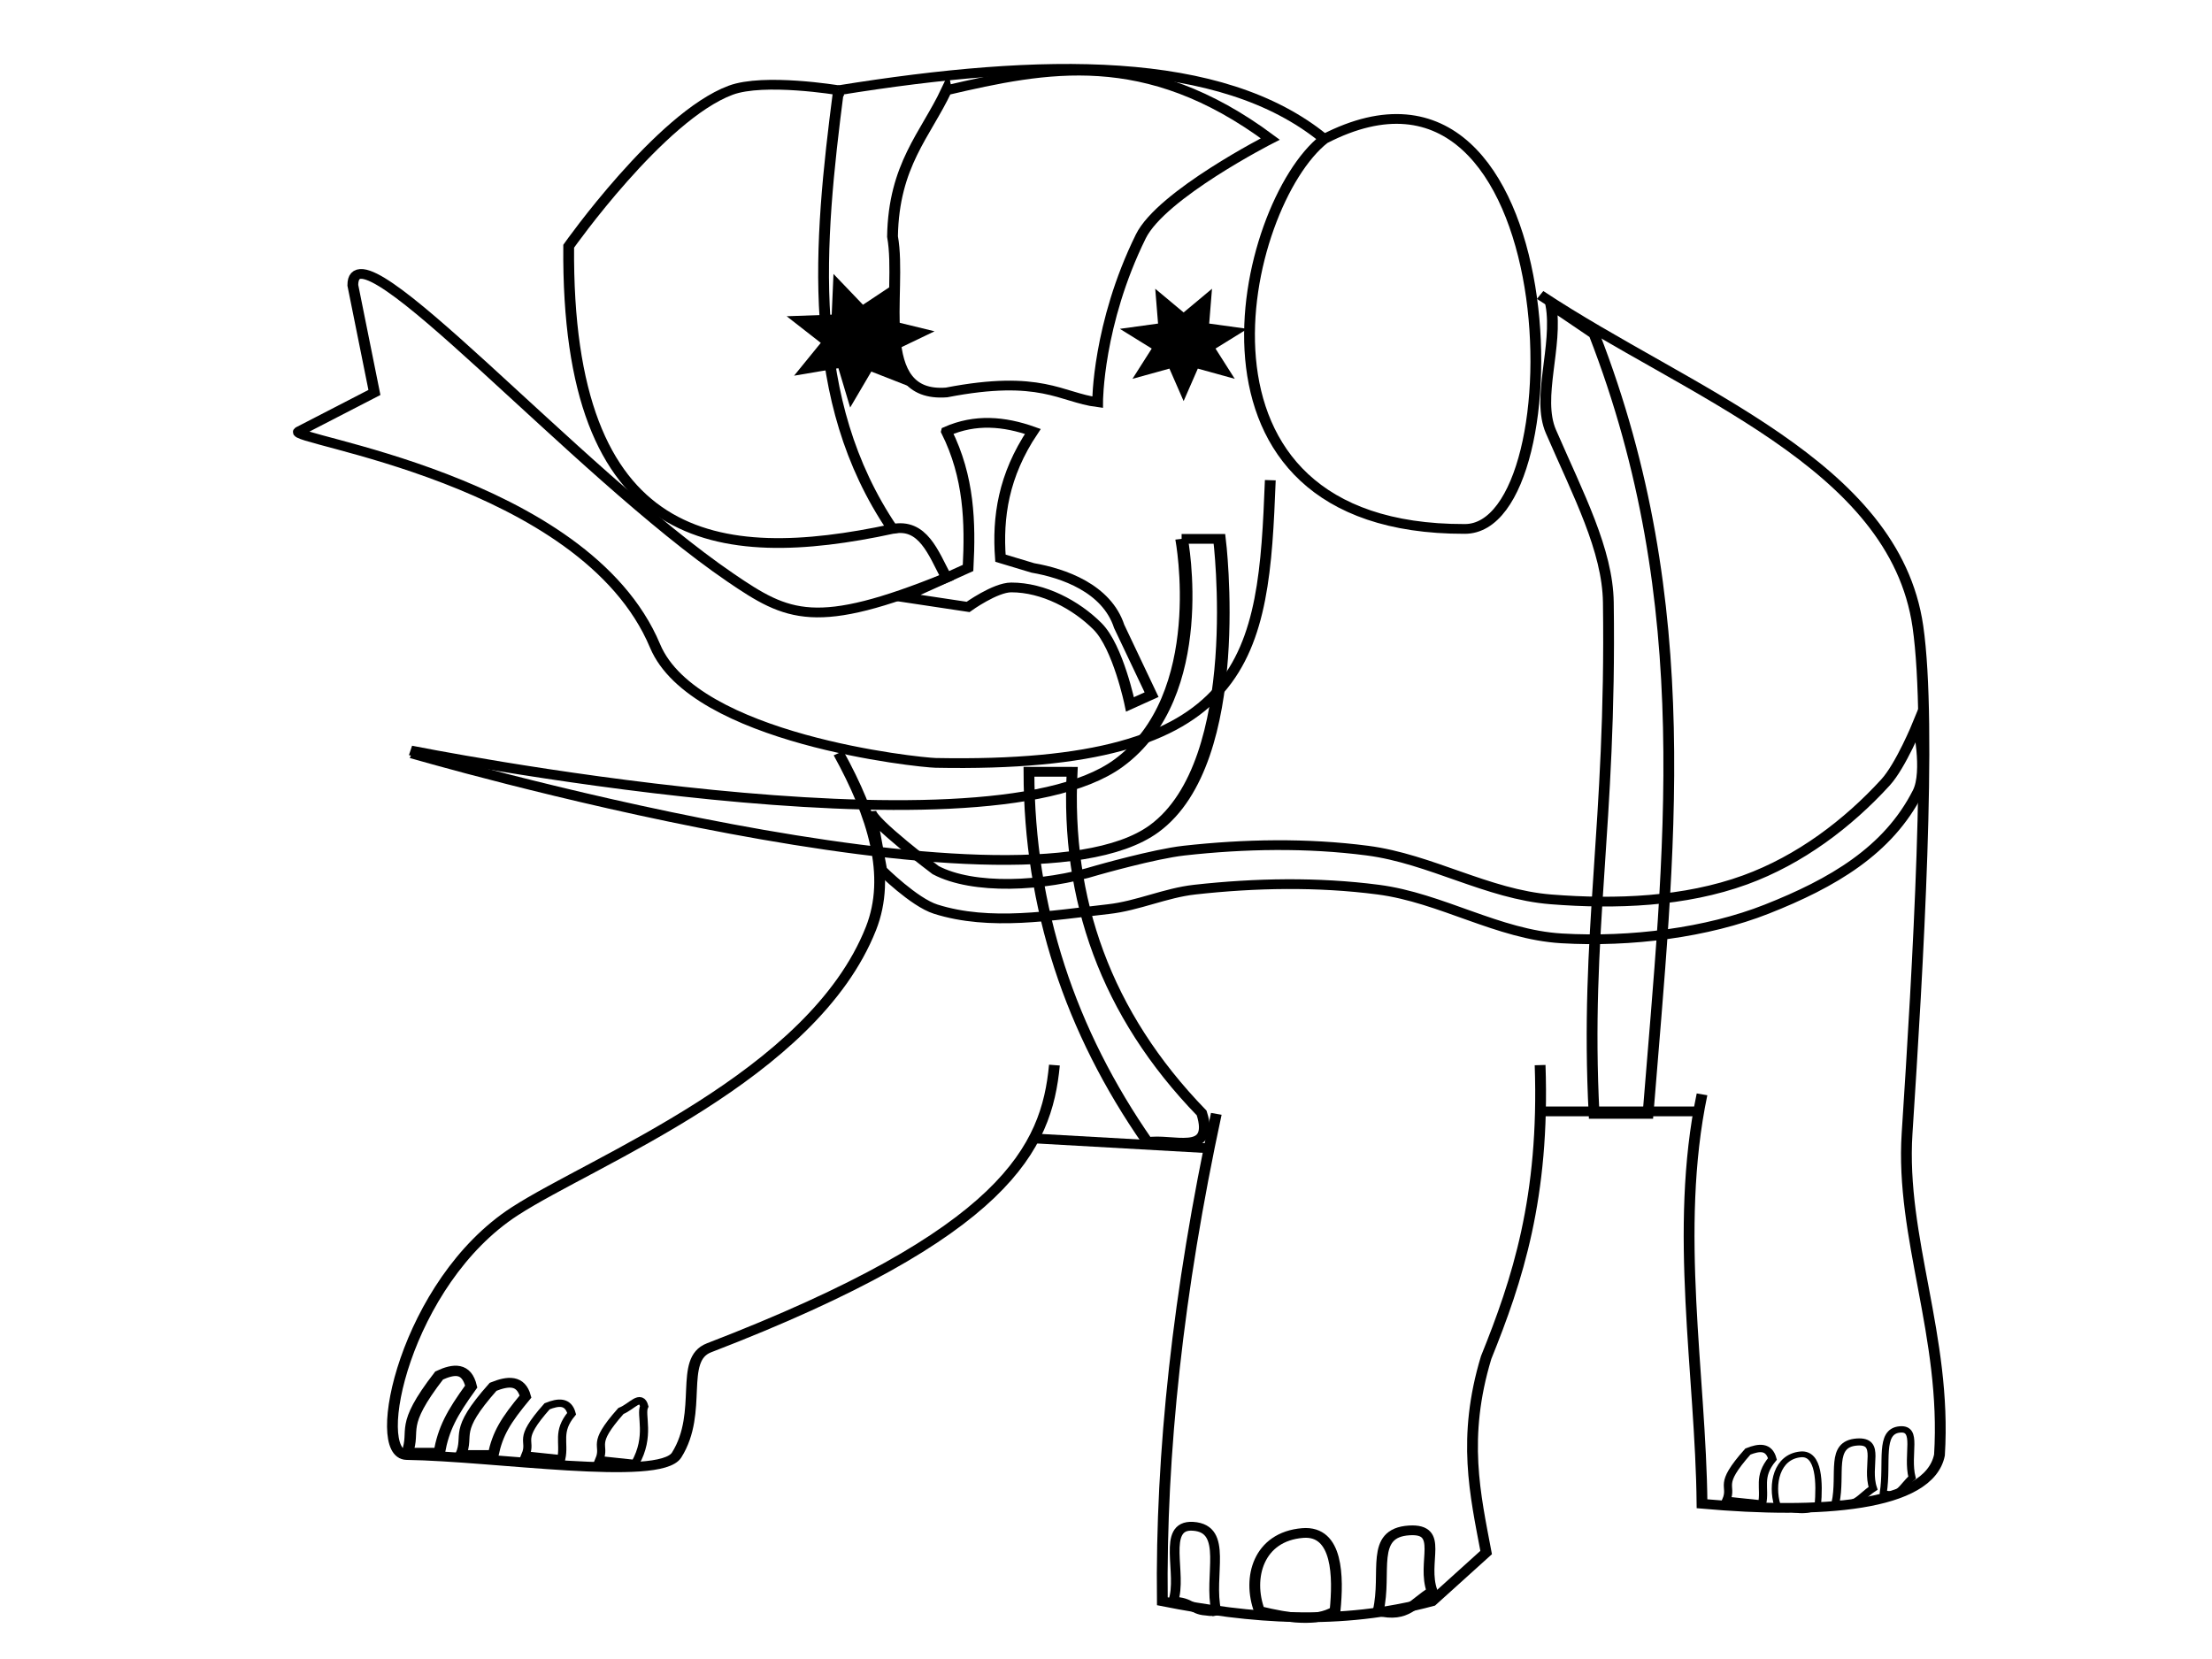 <?xml version="1.0" encoding="UTF-8" standalone="no"?>
<!-- Created with Inkscape (http://www.inkscape.org/) -->

<svg
   xmlns:dc="http://purl.org/dc/elements/1.1/"
   xmlns:cc="http://creativecommons.org/ns#"
   xmlns:rdf="http://www.w3.org/1999/02/22-rdf-syntax-ns#"
   xmlns:svg="http://www.w3.org/2000/svg"
   xmlns="http://www.w3.org/2000/svg"
   xmlns:sodipodi="http://sodipodi.sourceforge.net/DTD/sodipodi-0.dtd"
   xmlns:inkscape="http://www.inkscape.org/namespaces/inkscape"
   width="128"
   height="96"
   id="svg2"
   version="1.1"
   inkscape:version="0.48.4 r9939"
   sodipodi:docname="elephant.svg"
   inkscape:export-filename="/home/princengoc/clashadash/images/human/elephant.png"
   inkscape:export-xdpi="90"
   inkscape:export-ydpi="90">
  <defs
     id="defs4" />
  <sodipodi:namedview
     id="base"
     pagecolor="#ffffff"
     bordercolor="#666666"
     borderopacity="1.0"
     inkscape:pageopacity="0.0"
     inkscape:pageshadow="2"
     inkscape:zoom="2.8"
     inkscape:cx="-51.664783"
     inkscape:cy="44.412192"
     inkscape:document-units="px"
     inkscape:current-layer="layer1"
     showgrid="true"
     inkscape:window-width="1916"
     inkscape:window-height="1041"
     inkscape:window-x="0"
     inkscape:window-y="18"
     inkscape:window-maximized="0">
    <inkscape:grid
       type="xygrid"
       id="grid2985"
       empspacing="5"
       visible="true"
       enabled="true"
       snapvisiblegridlinesonly="true" />
  </sodipodi:namedview>
  <g
     inkscape:label="Layer 1"
     inkscape:groupmode="layer"
     id="layer1"
     transform="translate(0,-956.362)">
    <g
       id="g3470"
       transform="matrix(1.043,0,0,0.942,16.034,70.189)">
      <path
         sodipodi:nodetypes="csccc"
         inkscape:connector-curvature="0"
         id="path3089"
         d="m 31.149,946.28 c 0,0 -4.144,-0.764 -5.988,0 -3.912,1.62 -8.983,9.581 -8.983,9.581 -0.139,18.469 8.249,19.671 17.965,17.366 -4.865,-7.956 -4.11,-17.404 -2.994,-26.948 z"
         style="fill:none;stroke:#000000;stroke-width:0.599px;stroke-linecap:butt;stroke-linejoin:miter;stroke-opacity:1" />
      <path
         sodipodi:nodetypes="cc"
         inkscape:connector-curvature="0"
         id="path3091"
         d="m 31.149,946.28 c 11.33,-2.02 21.232,-2.204 26.948,2.994"
         style="fill:none;stroke:#000000;stroke-width:0.599px;stroke-linecap:butt;stroke-linejoin:miter;stroke-opacity:1" />
      <path
         sodipodi:nodetypes="ccc"
         inkscape:connector-curvature="0"
         id="path3093"
         d="m 58.097,949.274 c 13.642,-7.802 14.186,24.005 7.785,23.953 -16.654,0.038 -12.416,-19.944 -7.785,-23.953 z"
         style="fill:none;stroke:#000000;stroke-width:0.599px;stroke-linecap:butt;stroke-linejoin:miter;stroke-opacity:1" />
      <path
         sodipodi:nodetypes="ccsscsssc"
         inkscape:connector-curvature="0"
         id="path3095"
         d="m 34.143,973.228 c 1.688,-0.381 2.263,1.463 2.994,2.994 -7.254,3.261 -8.791,2.406 -11.977,0 C 16.56,969.727 4.202,954.093 4.202,958.257 l 1.198,6.587 -4.192,2.395 c -0.841,0.481 15.853,2.843 19.762,13.174 2.168,5.73 14.635,7.166 15.57,7.186 17.611,0.378 18.186,-6.587 18.564,-17.366"
         style="fill:none;stroke:#000000;stroke-width:0.599px;stroke-linecap:butt;stroke-linejoin:miter;stroke-opacity:1" />
      <path
         sodipodi:nodetypes="csssssc"
         inkscape:connector-curvature="0"
         id="path3110"
         d="m 31.149,987.001 c 1.912,3.843 2.957,7.534 1.797,10.779 -3.241,9.065 -15.378,14.219 -19.762,17.366 -6.073,4.361 -8.069,14.94 -5.988,14.971 4.811,0.072 14.031,1.657 14.971,0 1.502,-2.647 0.098,-5.863 1.797,-6.587 16.514,-7.04 18.731,-12.29 19.163,-17.366"
         style="fill:none;stroke:#000000;stroke-width:0.599px;stroke-linecap:butt;stroke-linejoin:miter;stroke-opacity:1" />
      <path
         sodipodi:nodetypes="cccccc"
         inkscape:connector-curvature="0"
         id="path3112"
         d="m 52.108,1009.158 c -2.121,10.899 -3.091,20.857 -2.994,29.942 4.907,1.082 9.863,1.523 14.971,0 l 2.994,-2.994 c -0.605,-3.568 -1.348,-7.041 0,-11.977 1.731,-4.743 3.25,-9.845 2.994,-17.965"
         style="fill:none;stroke:#000000;stroke-width:0.599px;stroke-linecap:butt;stroke-linejoin:miter;stroke-opacity:1" />
      <path
         sodipodi:nodetypes="cccssc"
         inkscape:connector-curvature="0"
         id="path3114"
         d="m 79.056,1007.96 c -1.576,8.348 -0.072,17.183 0,25.151 6.548,0.645 12.589,0.194 13.174,-2.994 0.412,-7.295 -2.173,-13.355 -1.797,-19.762 0.599,-10.18 1.397,-25.03 0.599,-31.14 -1.307,-10.002 -12.692,-14.299 -20.959,-20.36"
         style="fill:none;stroke:#000000;stroke-width:0.599px;stroke-linecap:butt;stroke-linejoin:miter;stroke-opacity:1" />
      <path
         inkscape:connector-curvature="0"
         id="path3116"
         d="m 42.137,1010.677 9.581,0.599"
         style="fill:none;stroke:#000000;stroke-width:0.599px;stroke-linecap:butt;stroke-linejoin:miter;stroke-opacity:1" />
      <path
         inkscape:connector-curvature="0"
         id="path3118"
         d="m 69.847,1009.007 8.983,0"
         style="fill:none;stroke:#000000;stroke-width:0.599px;stroke-linecap:butt;stroke-linejoin:miter;stroke-opacity:1" />
      <g
         transform="matrix(0.7,0,0,0.599,-32.417,381.211)"
         id="g3149">
        <path
           style="fill:none;stroke:#000000;stroke-width:1px;stroke-linecap:butt;stroke-linejoin:miter;stroke-opacity:1"
           d="m 118,989.362 c 0,0 2.361,16.029 -5,23 -10.959,10.377 -56.116,-1.304 -56.116,-1.304"
           id="path3097"
           inkscape:connector-curvature="0"
           sodipodi:nodetypes="csc" />
        <path
           style="fill:none;stroke:#000000;stroke-width:1px;stroke-linecap:butt;stroke-linejoin:miter;stroke-opacity:1"
           d="m 57,1011.362 c 0,0 47.869,18.094 58.827,7.717 C 123.189,1012.109 121,989.362 121,989.362 l -3,0"
           id="path3097-5"
           inkscape:connector-curvature="0"
           sodipodi:nodetypes="cscc" />
      </g>
      <path
         inkscape:transform-center-y="-0.20469555"
         inkscape:transform-center-x="0.20469505"
         transform="matrix(0.599,0,0,0.599,-21.642,935.804)"
         d="m 95,48 -3.832,-1.663 -1.959,3.689 -1.089,-4.033 -4.106,0.768 2.474,-3.366 -3.161,-2.731 L 87.5,40.5 l 0.165,-4.174 2.731,3.161 3.366,-2.474 -0.768,4.106 4.033,1.089 -3.689,1.959 z"
         inkscape:randomized="0"
         inkscape:rounded="0"
         inkscape:flatsided="false"
         sodipodi:arg2="1.2341971"
         sodipodi:arg1="0.78539816"
         sodipodi:r2="3.5355339"
         sodipodi:r1="7.0710678"
         sodipodi:cy="43"
         sodipodi:cx="90"
         sodipodi:sides="7"
         id="path3170"
         sodipodi:type="star" />
      <path
         inkscape:transform-center-y="0.34669172"
         transform="matrix(0.726,0,0,0.726,-36.825,930.526)"
         d="m 120,48 -1.085,-2.748 -2.824,0.865 1.472,-2.561 -2.437,-1.669 2.92,-0.446 -0.215,-2.946 L 120,40.5 l 2.169,-2.005 -0.215,2.946 2.92,0.446 -2.437,1.669 1.472,2.561 -2.824,-0.865 z"
         inkscape:randomized="0"
         inkscape:rounded="0"
         inkscape:flatsided="false"
         sodipodi:arg2="2.0195953"
         sodipodi:arg1="1.5707963"
         sodipodi:r2="2.5"
         sodipodi:r1="5"
         sodipodi:cy="43"
         sodipodi:cx="120"
         sodipodi:sides="7"
         id="path3172"
         sodipodi:type="star" />
      <path
         sodipodi:nodetypes="ccccscc"
         inkscape:connector-curvature="0"
         id="path3174"
         d="m 37.138,946.28 c -1.169,2.738 -2.926,4.594 -2.994,8.983 0.563,3.451 -1.187,9.93 2.994,9.581 5.246,-1.125 6.348,0.309 8.384,0.599 0,0 0,-4.791 2.395,-10.18 1.147,-2.58 7.186,-5.988 7.186,-5.988 -6.899,-5.679 -12.447,-4.415 -17.965,-2.994 z"
         style="fill:none;stroke:#000000;stroke-width:0.599px;stroke-linecap:butt;stroke-linejoin:miter;stroke-opacity:1" />
      <path
         sodipodi:nodetypes="csscccc"
         inkscape:connector-curvature="0"
         id="path3178"
         d="m 70.672,959.455 c 0.406,2.542 -0.811,5.714 0,7.785 1.529,3.905 3.147,7.288 3.187,10.504 0.172,13.794 -1.309,20.275 -0.792,31.415 l 2.994,0 c 1.156,-16.054 2.854,-31.245 -2.994,-47.907 z"
         style="fill:none;stroke:#000000;stroke-width:0.599px;stroke-linecap:butt;stroke-linejoin:miter;stroke-opacity:1" />
      <path
         sodipodi:nodetypes="cccssssscssssssscc"
         inkscape:connector-curvature="0"
         id="path3198"
         d="m 32.946,990.594 c 0,0.599 3.593,3.593 3.593,3.593 2.068,1.208 5.934,1.042 8.983,0 0,0 3.157,-0.997 4.791,-1.198 3.368,-0.415 6.821,-0.484 10.18,0 3.501,0.504 6.657,2.684 10.18,2.994 3.601,0.317 7.426,0.154 10.779,-1.198 3.036,-1.224 5.702,-3.462 7.785,-5.988 0.852,-1.033 1.796,-3.593 1.796,-3.593 0,0 0.58,2.921 0,4.192 -1.646,3.604 -4.754,5.598 -8.384,7.186 -3.312,1.449 -7.546,2.045 -11.378,1.797 -3.53,-0.229 -6.679,-2.49 -10.18,-2.994 -3.359,-0.484 -6.812,-0.415 -10.18,0 -1.634,0.201 -3.157,0.997 -4.791,1.198 -3.17,0.39 -6.568,1.057 -9.581,0 -1.206,-0.423 -2.994,-2.395 -2.994,-2.395 z"
         style="fill:none;stroke:#000000;stroke-width:0.599px;stroke-linecap:butt;stroke-linejoin:miter;stroke-opacity:1" />
      <path
         sodipodi:nodetypes="ccccssccccccc"
         inkscape:connector-curvature="0"
         id="path3211"
         d="m 37.138,967.24 c 1.262,2.795 1.33,5.589 1.198,8.384 l -3.593,1.796 3.593,0.599 c 0,0 1.503,-1.198 2.395,-1.198 1.785,0 3.596,1.068 4.791,2.395 1.141,1.268 1.797,4.791 1.797,4.791 l 1.198,-0.599 -1.797,-4.192 c -0.697,-2.355 -3.109,-3.27 -4.791,-3.593 l -1.797,-0.599 c -0.168,-2.51 0.158,-5.074 1.797,-7.785 -1.597,-0.628 -3.194,-0.78 -4.791,0 z"
         style="fill:none;stroke:#000000;stroke-width:0.599px;stroke-linecap:butt;stroke-linejoin:miter;stroke-opacity:1" />
      <path
         sodipodi:nodetypes="ccccc"
         inkscape:connector-curvature="0"
         id="path3213"
         d="m 41.714,988.145 c 0.011,8.386 2.299,15.938 6.587,22.756 1.266,-0.281 3.783,0.924 2.994,-1.796 -5.343,-6.102 -7.545,-13.147 -7.186,-20.959 z"
         style="fill:none;stroke:#000000;stroke-width:0.599px;stroke-linecap:butt;stroke-linejoin:miter;stroke-opacity:1" />
      <path
         sodipodi:nodetypes="ccccc"
         inkscape:connector-curvature="0"
         id="path3219"
         d="m 11.986,1025.925 c -2.268,2.828 -1.298,2.881 -1.797,4.192 l 1.797,0 c 0.26,-1.341 0.689,-2.111 1.797,-3.593 -0.259,-1.049 -0.972,-0.964 -1.797,-0.599 z"
         style="fill:none;stroke:#000000;stroke-width:0.599px;stroke-linecap:butt;stroke-linejoin:miter;stroke-opacity:1" />
      <path
         sodipodi:nodetypes="ccccc"
         inkscape:connector-curvature="0"
         id="path3219-4"
         d="m 14.981,1027.123 c -1.719,2.143 -0.82,2.001 -1.198,2.994 l 1.984,0.233 c 0.197,-1.016 -0.264,-1.651 0.575,-2.773 -0.196,-0.795 -0.736,-0.73 -1.361,-0.454 z"
         style="fill:none;stroke:#000000;stroke-width:0.454px;stroke-linecap:butt;stroke-linejoin:miter;stroke-opacity:1" />
      <path
         sodipodi:nodetypes="ccccc"
         inkscape:connector-curvature="0"
         id="path3219-4-8"
         d="m 19.076,1027.412 c -1.719,2.143 -0.82,2.001 -1.198,2.994 l 1.984,0.233 c 0.872,-1.69 0.276,-3.001 0.508,-3.516 -0.196,-0.795 -0.669,0.013 -1.294,0.289 z"
         style="fill:none;stroke:#000000;stroke-width:0.454px;stroke-linecap:butt;stroke-linejoin:miter;stroke-opacity:1" />
      <path
         sodipodi:nodetypes="ccsc"
         inkscape:connector-curvature="0"
         id="path3257"
         d="m 54.504,1039.699 c 1.613,0.431 3.143,0.696 4.192,0 0.19,-2.104 0.168,-4.967 -1.797,-4.791 -2.457,0.221 -3.083,2.748 -2.395,4.791 z"
         style="fill:none;stroke:#000000;stroke-width:0.599px;stroke-linecap:butt;stroke-linejoin:miter;stroke-opacity:1" />
      <path
         sodipodi:nodetypes="ccsc"
         inkscape:connector-curvature="0"
         id="path3257-3"
         d="m 61.091,1039.699 c 1.613,0.431 1.945,-0.502 2.994,-1.198 -0.599,-1.797 0.695,-3.89 -1.273,-3.754 -2.207,0.153 -1.222,2.584 -1.722,4.951 z"
         style="fill:none;stroke:#000000;stroke-width:0.599px;stroke-linecap:butt;stroke-linejoin:miter;stroke-opacity:1" />
      <path
         sodipodi:nodetypes="cscsc"
         inkscape:connector-curvature="0"
         id="path3257-3-5"
         d="m 52.108,1039.699 c -0.288,0.077 -0.421,0.012 -0.599,0 -0.726,-0.049 -0.835,-0.599 -1.797,-0.599 0.542,-1.627 -0.679,-4.729 1.101,-4.606 1.996,0.138 0.842,3.061 1.294,5.205 z"
         style="fill:none;stroke:#000000;stroke-width:0.542px;stroke-linecap:butt;stroke-linejoin:miter;stroke-opacity:1" />
      <path
         sodipodi:nodetypes="ccccc"
         inkscape:connector-curvature="0"
         id="path3219-0"
         d="m 8.992,1025.229 c -2.245,3.214 -1.285,3.273 -1.778,4.763 l 1.778,0 c 0.257,-1.524 0.682,-2.399 1.778,-4.083 -0.257,-1.192 -0.962,-1.095 -1.778,-0.68 z"
         style="fill:none;stroke:#000000;stroke-width:0.635px;stroke-linecap:butt;stroke-linejoin:miter;stroke-opacity:1" />
      <path
         sodipodi:nodetypes="ccccc"
         inkscape:connector-curvature="0"
         id="path3219-4-9"
         d="m 81.601,1029.903 c -1.719,2.143 -0.82,2.001 -1.198,2.994 l 1.984,0.233 c 0.197,-1.016 -0.264,-1.651 0.575,-2.773 -0.196,-0.794 -0.736,-0.73 -1.361,-0.454 z"
         style="fill:none;stroke:#000000;stroke-width:0.454px;stroke-linecap:butt;stroke-linejoin:miter;stroke-opacity:1" />
      <path
         sodipodi:nodetypes="ccsc"
         inkscape:connector-curvature="0"
         id="path3257-3-2"
         d="m 86.46,1033.07 c 1.125,0.327 1.357,-0.38 2.088,-0.908 -0.418,-1.362 0.485,-2.948 -0.888,-2.845 -1.539,0.116 -0.852,1.959 -1.201,3.752 z"
         style="fill:none;stroke:#000000;stroke-width:0.435px;stroke-linecap:butt;stroke-linejoin:miter;stroke-opacity:1" />
      <path
         sodipodi:nodetypes="ccsc"
         inkscape:connector-curvature="0"
         id="path3257-3-2-3"
         d="m 89.11,1032.448 c 0.862,0.34 1.04,-0.395 1.6,-0.944 -0.32,-1.416 0.372,-3.066 -0.68,-2.959 -1.179,0.12 -0.653,2.037 -0.92,3.902 z"
         style="fill:none;stroke:#000000;stroke-width:0.389px;stroke-linecap:butt;stroke-linejoin:miter;stroke-opacity:1" />
      <path
         sodipodi:nodetypes="ccsc"
         inkscape:connector-curvature="0"
         id="path3257-4"
         d="m 83.24,1033.23 c 0.862,0.283 1.679,0.458 2.24,0 0.102,-1.384 0.09,-3.268 -0.96,-3.152 -1.313,0.145 -1.647,1.808 -1.28,3.152 z"
         style="fill:none;stroke:#000000;stroke-width:0.355px;stroke-linecap:butt;stroke-linejoin:miter;stroke-opacity:1" />
    </g>
  </g>
</svg>
